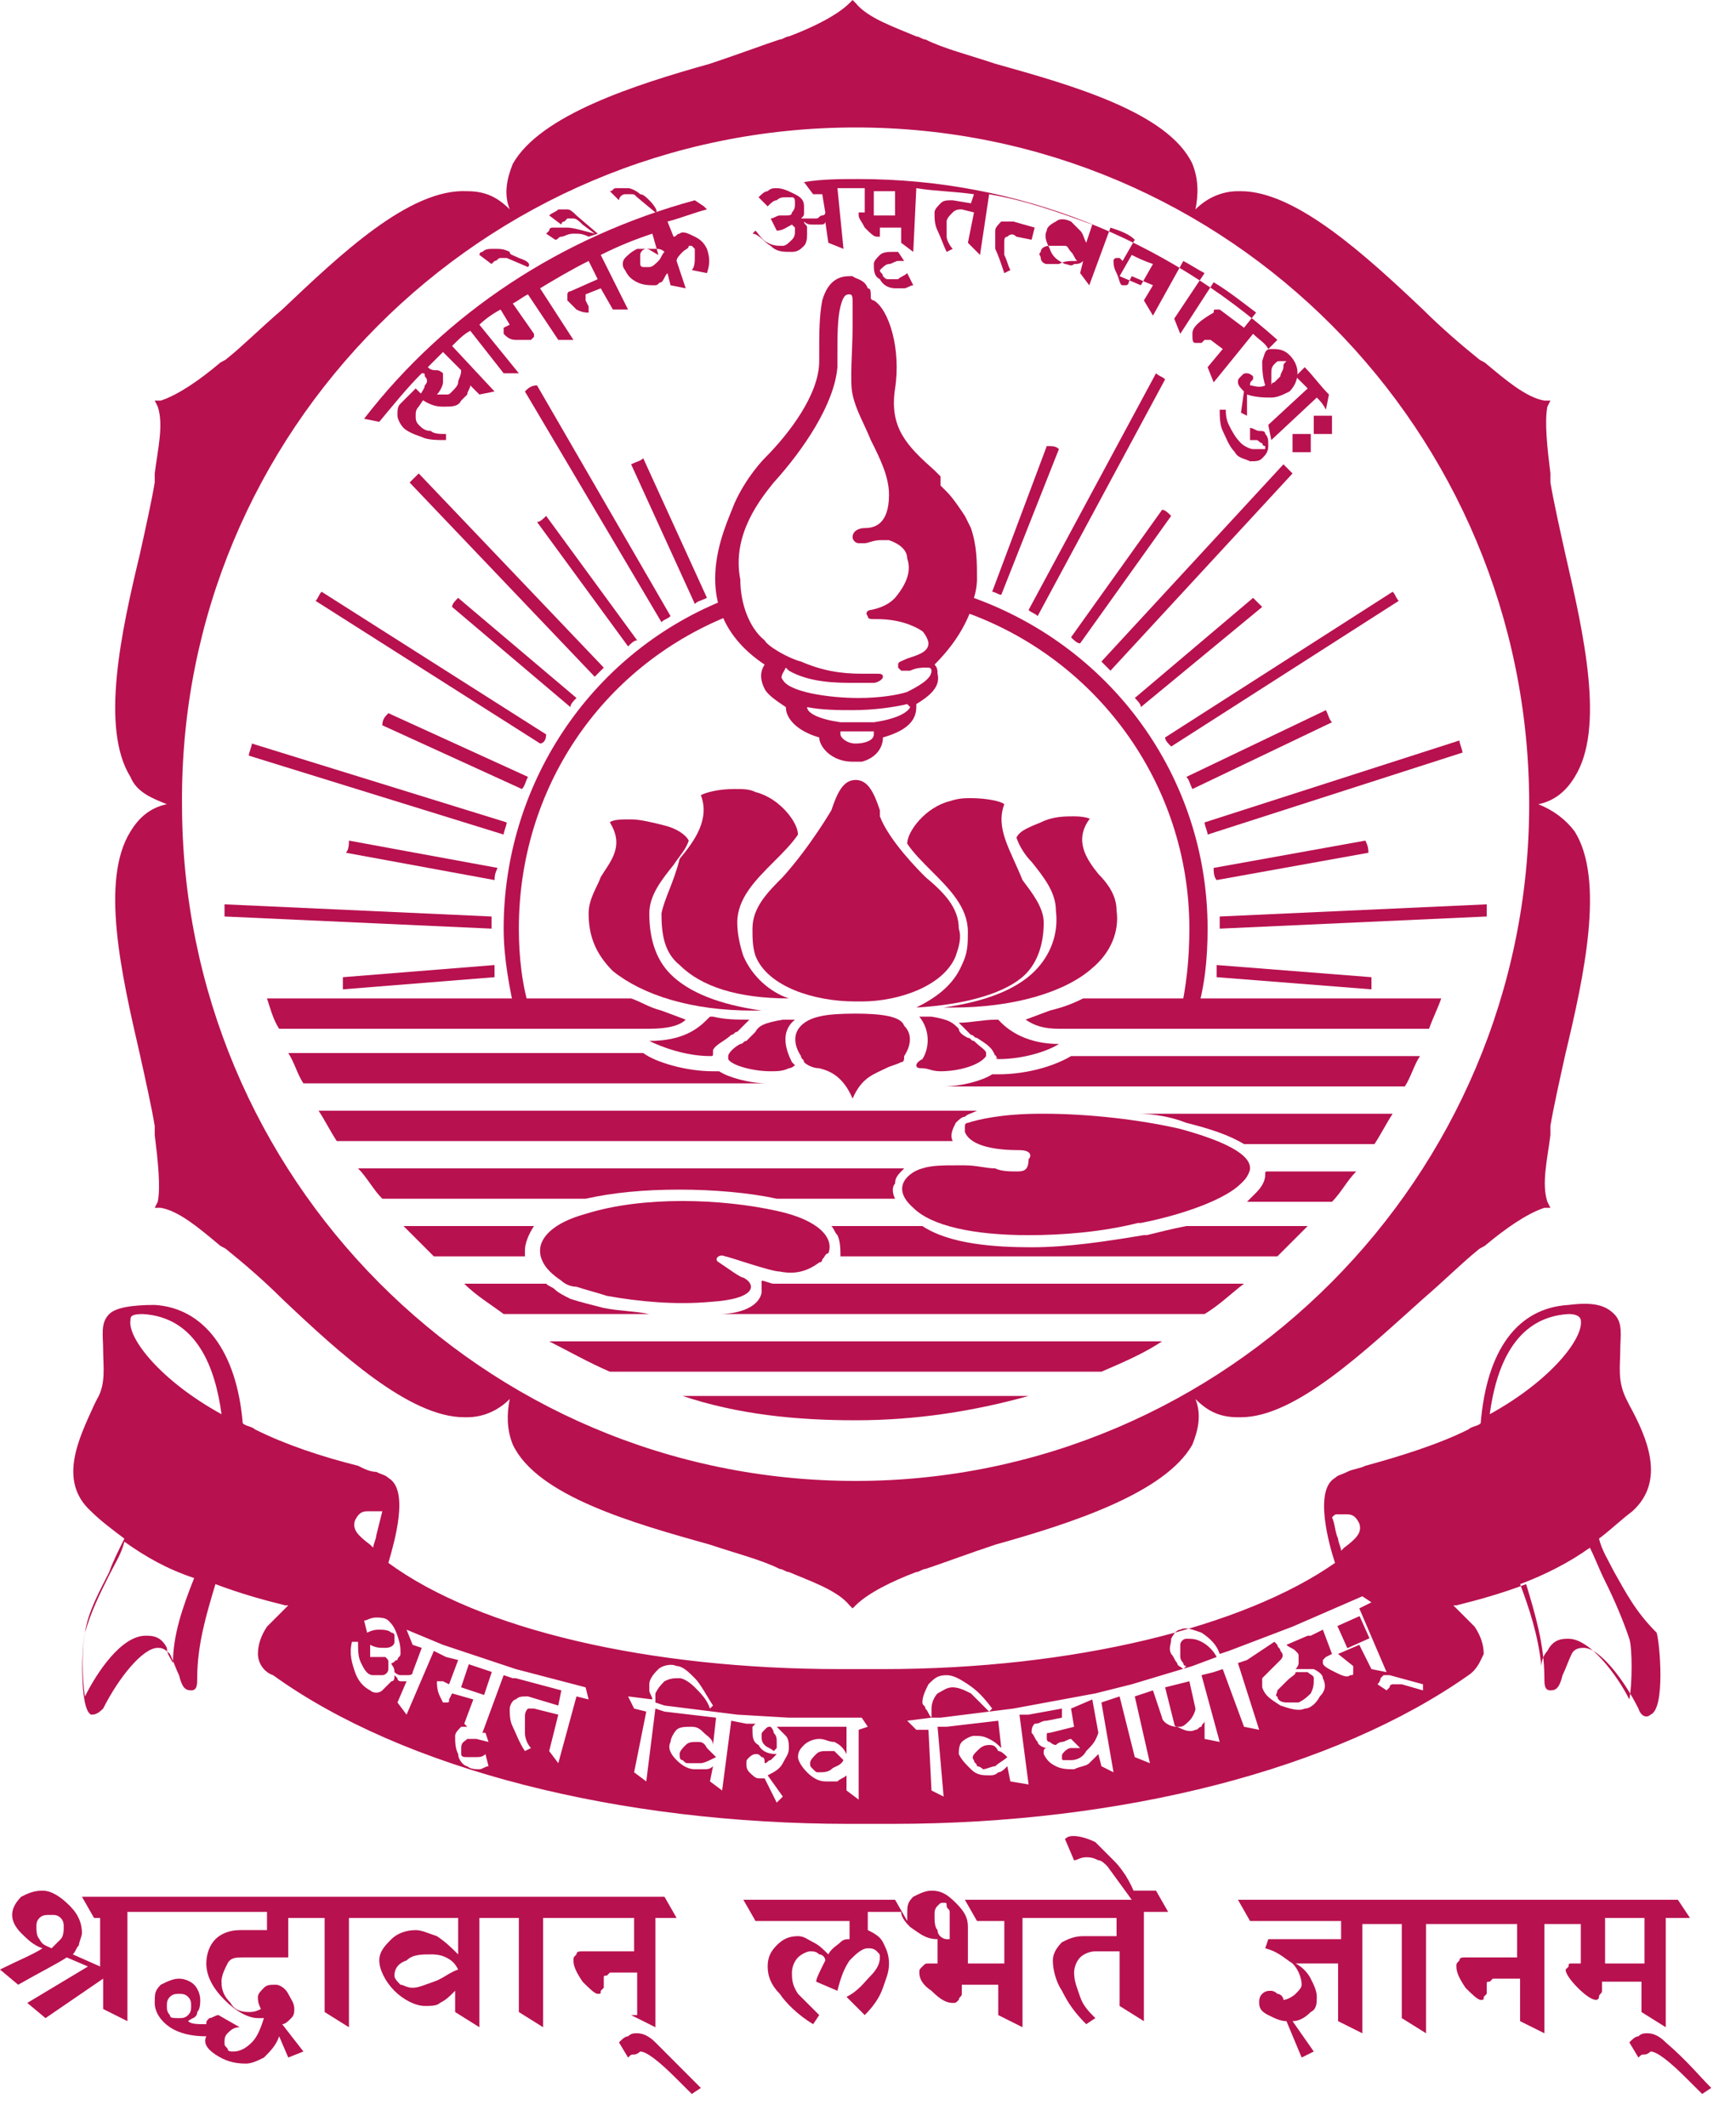 <svg width="40" height="49" viewBox="0 0 40 49" fill="none" xmlns="http://www.w3.org/2000/svg">
<path d="M24.189 23.277L23.63 23.486C23.84 23.626 24.049 23.696 24.399 23.696H24.469C24.539 23.696 24.609 23.696 24.609 23.696H32.928C32.998 23.486 33.138 23.207 33.208 22.997H24.958C24.678 23.137 24.469 23.207 24.189 23.277Z" fill="#B8114F"/>
<path d="M14.961 23.696C15.38 23.696 15.66 23.626 15.8 23.486L15.241 23.277C14.961 23.207 14.751 23.067 14.541 22.997H6.152C6.222 23.207 6.292 23.486 6.432 23.696H14.821C14.821 23.696 14.891 23.696 14.961 23.696Z" fill="#B8114F"/>
<path d="M24.679 24.325C24.329 24.535 23.7 24.745 23.001 24.745C22.931 24.745 22.861 24.745 22.861 24.745C22.651 24.885 22.162 25.024 21.742 25.024H32.369C32.509 24.815 32.578 24.535 32.718 24.325H24.679Z" fill="#B8114F"/>
<path d="M16.569 24.675C16.499 24.675 16.429 24.675 16.429 24.675C15.8 24.675 15.101 24.465 14.821 24.255H6.642C6.781 24.465 6.851 24.745 6.991 24.954H17.688C17.268 24.954 16.779 24.815 16.569 24.675Z" fill="#B8114F"/>
<path d="M3.845 18.524C3.495 18.594 3.216 18.803 3.006 19.153C2.307 20.271 2.796 22.438 3.216 24.256C3.356 24.885 3.495 25.514 3.565 25.933C3.565 26.003 3.565 26.073 3.565 26.143C3.635 26.702 3.705 27.331 3.635 27.681L3.565 27.82H3.705C4.125 27.89 4.614 28.31 5.033 28.659C5.103 28.729 5.173 28.729 5.243 28.799C5.593 29.079 6.082 29.498 6.502 29.918C7.83 31.176 9.438 32.644 10.696 32.644H10.766C11.116 32.644 11.465 32.504 11.745 32.224C11.675 32.574 11.675 32.923 11.815 33.273C12.374 34.461 14.611 35.09 16.359 35.579C16.988 35.789 17.547 35.929 17.967 36.139C18.037 36.139 18.107 36.209 18.177 36.209C18.666 36.418 19.295 36.628 19.575 36.977L19.645 37.047L19.715 36.977C19.994 36.698 20.554 36.418 21.113 36.209C21.183 36.209 21.253 36.139 21.323 36.139C21.742 35.999 22.301 35.789 22.931 35.579C24.678 35.09 26.846 34.391 27.475 33.273C27.615 32.923 27.684 32.574 27.545 32.224C27.824 32.504 28.104 32.644 28.523 32.644H28.593C29.852 32.644 31.46 31.106 32.788 29.918C33.277 29.498 33.697 29.079 34.046 28.799C34.116 28.729 34.186 28.729 34.256 28.659C34.676 28.31 35.165 27.96 35.584 27.82H35.724L35.654 27.681C35.515 27.261 35.654 26.702 35.724 26.143C35.724 26.073 35.724 26.003 35.724 25.933C35.794 25.514 35.934 24.885 36.074 24.256C36.493 22.508 36.983 20.271 36.284 19.153C36.074 18.873 35.794 18.663 35.445 18.524C35.794 18.454 36.074 18.244 36.284 17.895C36.983 16.776 36.493 14.609 36.074 12.792C35.934 12.163 35.794 11.534 35.724 11.114C35.724 11.044 35.724 10.974 35.724 10.905C35.654 10.345 35.584 9.716 35.654 9.367L35.724 9.227H35.584C35.165 9.157 34.676 8.738 34.256 8.388C34.186 8.318 34.116 8.318 34.046 8.248C33.697 7.969 33.208 7.549 32.788 7.13C31.46 5.872 29.852 4.404 28.593 4.404H28.523C28.174 4.404 27.824 4.544 27.545 4.823C27.615 4.474 27.615 4.124 27.475 3.775C26.916 2.586 24.678 1.957 22.931 1.468C22.301 1.258 21.742 1.118 21.323 0.909C21.253 0.909 21.183 0.839 21.113 0.839C20.623 0.629 19.994 0.419 19.715 0.07L19.645 0L19.575 0.07C19.295 0.35 18.736 0.629 18.177 0.839C18.107 0.839 18.037 0.909 17.967 0.909C17.547 1.049 16.988 1.258 16.359 1.468C14.611 1.957 12.444 2.656 11.815 3.775C11.675 4.124 11.605 4.474 11.745 4.823C11.465 4.544 11.186 4.404 10.766 4.404C9.438 4.334 7.83 5.872 6.502 7.13C6.012 7.549 5.593 7.969 5.243 8.248C5.173 8.318 5.103 8.318 5.033 8.388C4.614 8.738 4.125 9.087 3.705 9.227H3.565L3.635 9.367C3.775 9.786 3.635 10.345 3.565 10.905C3.565 10.974 3.565 11.044 3.565 11.114C3.495 11.534 3.356 12.163 3.216 12.792C2.796 14.539 2.307 16.776 3.006 17.895C3.146 18.244 3.495 18.384 3.845 18.524ZM19.715 2.936C28.314 2.936 35.235 9.926 35.235 18.524C35.235 27.121 28.244 34.111 19.715 34.111C11.116 34.111 4.194 27.121 4.194 18.524C4.125 9.926 11.116 2.936 19.715 2.936Z" fill="#B8114F"/>
<path d="M14.052 31.595H25.378C25.867 31.385 26.356 31.175 26.776 30.896H12.654C13.073 31.106 13.563 31.385 14.052 31.595Z" fill="#B8114F"/>
<path d="M19.715 32.714C21.113 32.714 22.441 32.504 23.7 32.154H15.73C16.988 32.574 18.317 32.714 19.715 32.714Z" fill="#B8114F"/>
<path d="M23.14 18.524C23.07 18.454 22.721 18.384 22.371 18.384C22.232 18.384 22.092 18.384 21.882 18.454C21.323 18.593 20.903 19.153 20.903 19.432C21.043 19.642 21.253 19.852 21.462 20.061C21.882 20.481 22.301 20.9 22.301 21.459C22.301 21.739 22.301 21.949 22.162 22.228C21.952 22.718 21.532 22.997 21.113 23.207C22.301 23.137 23.21 22.857 23.63 22.438C23.909 22.158 24.049 21.739 24.049 21.25C24.049 20.9 23.77 20.551 23.56 20.271C23.28 19.572 22.931 19.083 23.14 18.524Z" fill="#B8114F"/>
<path d="M24.748 18.803C24.539 18.803 24.259 18.803 23.98 18.943C23.63 19.083 23.49 19.153 23.42 19.293C23.49 19.502 23.63 19.712 23.77 19.852C24.049 20.201 24.329 20.551 24.329 20.97C24.399 21.529 24.189 22.019 23.84 22.368C23.42 22.788 22.721 23.067 21.742 23.207C21.812 23.207 21.882 23.207 21.952 23.207C23.35 23.207 24.539 22.858 25.168 22.298C25.587 21.949 25.797 21.459 25.727 20.97C25.727 20.621 25.517 20.341 25.308 20.131C25.028 19.782 24.748 19.362 25.098 18.873C25.168 18.873 25.028 18.803 24.748 18.803Z" fill="#B8114F"/>
<path d="M22.022 22.019C22.092 21.809 22.162 21.599 22.092 21.39C22.092 20.9 21.742 20.551 21.323 20.201C21.183 20.061 20.484 19.363 20.274 18.803V18.663C20.134 18.244 19.995 17.965 19.715 17.965C19.435 17.965 19.296 18.244 19.156 18.663C19.156 18.663 18.666 19.502 18.037 20.201C17.688 20.551 17.338 20.9 17.338 21.39C17.338 21.599 17.338 21.809 17.408 22.019C17.688 22.718 18.736 23.067 19.715 23.067H19.785H19.855C20.694 23.067 21.742 22.718 22.022 22.019Z" fill="#B8114F"/>
<path d="M15.241 21.04C15.241 21.529 15.31 21.949 15.66 22.228C16.149 22.718 16.988 22.997 18.177 22.997C17.757 22.858 17.338 22.508 17.128 22.019C17.058 21.809 16.988 21.529 16.988 21.25C16.988 20.691 17.408 20.271 17.827 19.852C18.037 19.642 18.247 19.432 18.387 19.223C18.387 18.943 17.967 18.384 17.408 18.244C17.268 18.174 17.128 18.174 16.918 18.174C16.569 18.174 16.289 18.244 16.149 18.314C16.359 18.873 16.009 19.363 15.66 19.782C15.52 20.341 15.31 20.691 15.241 21.04Z" fill="#B8114F"/>
<path d="M13.563 21.04C13.563 21.529 13.703 21.949 14.122 22.368C14.821 22.927 15.94 23.277 17.338 23.277C17.408 23.277 17.478 23.277 17.548 23.277C16.569 23.137 15.87 22.858 15.45 22.438C15.101 22.089 14.961 21.599 14.961 21.04C14.961 20.621 15.241 20.271 15.52 19.922C15.66 19.712 15.8 19.572 15.87 19.363C15.8 19.223 15.59 19.083 15.31 19.013C15.031 18.943 14.751 18.873 14.541 18.873C14.332 18.873 14.122 18.873 14.052 18.943C14.402 19.502 14.052 19.852 13.842 20.201C13.773 20.411 13.563 20.691 13.563 21.04Z" fill="#B8114F"/>
<path d="M16.848 23.836C16.918 23.836 16.918 23.766 16.988 23.766C17.058 23.696 17.128 23.626 17.198 23.556L17.268 23.486C16.988 23.486 16.709 23.486 16.429 23.417H16.359L16.289 23.486C16.079 23.696 15.73 23.976 14.961 23.976C15.241 24.116 15.8 24.325 16.359 24.325C16.429 24.325 16.429 24.325 16.429 24.255C16.429 24.186 16.429 24.186 16.429 24.186C16.499 24.046 16.709 23.976 16.848 23.836Z" fill="#B8114F"/>
<path d="M17.757 24.675C17.897 24.675 18.037 24.675 18.177 24.605C18.247 24.605 18.317 24.535 18.317 24.535L18.247 24.465C18.107 24.186 17.967 23.766 18.317 23.487C18.247 23.487 18.107 23.487 18.037 23.487C17.617 23.557 17.478 23.627 17.408 23.766C17.338 23.836 17.268 23.906 17.198 23.976C17.128 23.976 17.128 24.046 17.058 24.046C16.918 24.116 16.779 24.256 16.779 24.326V24.395C16.849 24.535 17.338 24.675 17.757 24.675Z" fill="#B8114F"/>
<path d="M19.715 23.347C19.016 23.347 18.666 23.417 18.456 23.626C18.247 23.836 18.317 24.116 18.456 24.325C18.456 24.395 18.526 24.395 18.526 24.465C18.596 24.535 18.736 24.605 18.876 24.605C19.156 24.675 19.435 24.815 19.645 25.304C19.855 24.815 20.134 24.745 20.414 24.605C20.554 24.535 20.624 24.535 20.764 24.465C20.833 24.465 20.833 24.395 20.833 24.325C20.973 24.116 21.043 23.836 20.833 23.626C20.764 23.417 20.344 23.347 19.715 23.347Z" fill="#B8114F"/>
<path d="M21.113 24.535C21.113 24.605 21.183 24.605 21.253 24.605C21.393 24.605 21.463 24.675 21.672 24.675C22.092 24.675 22.581 24.535 22.721 24.325V24.255C22.721 24.186 22.581 24.116 22.442 23.976C22.372 23.976 22.372 23.906 22.302 23.906C22.162 23.836 22.092 23.766 22.092 23.696C21.952 23.556 21.882 23.486 21.463 23.417C21.393 23.417 21.253 23.417 21.183 23.417C21.463 23.766 21.393 24.186 21.253 24.395C21.113 24.465 21.113 24.535 21.113 24.535Z" fill="#B8114F"/>
<path d="M23.001 24.395C23.63 24.395 24.189 24.186 24.399 24.046C23.7 24.046 23.28 23.766 23.07 23.557L23.001 23.487C23.001 23.487 23.001 23.487 22.931 23.487C22.651 23.487 22.371 23.557 22.092 23.557L22.162 23.627C22.232 23.696 22.302 23.766 22.371 23.836C22.441 23.836 22.441 23.906 22.511 23.906C22.721 24.046 22.861 24.116 22.931 24.326C22.931 24.256 22.931 24.326 23.001 24.395C22.931 24.395 22.931 24.326 23.001 24.395Z" fill="#B8114F"/>
<path d="M16.709 28.939C16.779 28.939 17.757 29.288 17.967 29.288C18.317 29.358 18.596 29.288 18.876 29.079C18.876 29.079 18.946 29.079 18.946 29.009C19.016 28.939 19.016 28.869 19.086 28.869C19.225 28.52 18.876 28.1 17.897 27.89C16.639 27.611 14.821 27.541 13.493 27.96C12.724 28.17 12.444 28.52 12.444 28.799C12.444 28.869 12.444 28.939 12.514 29.079C12.584 29.218 12.724 29.358 12.934 29.498C13.003 29.568 13.143 29.638 13.283 29.638C13.493 29.708 13.772 29.778 13.982 29.848C14.751 29.987 15.59 30.057 16.359 29.987C17.478 29.918 17.408 29.568 17.128 29.428C17.058 29.428 16.779 29.218 16.569 29.079C16.429 29.009 16.569 28.869 16.709 28.939Z" fill="#B8114F"/>
<path d="M17.548 29.498C17.548 29.498 17.548 29.568 17.548 29.498C17.548 29.638 17.548 29.708 17.548 29.777C17.478 30.127 16.988 30.267 16.569 30.267H27.755C28.104 30.057 28.384 29.777 28.663 29.568H17.827C17.757 29.568 17.617 29.498 17.548 29.498Z" fill="#B8114F"/>
<path d="M13.912 30.127C13.633 30.057 13.353 29.987 13.143 29.917C13.004 29.848 12.864 29.778 12.794 29.708C12.724 29.638 12.654 29.638 12.584 29.568H10.696C10.976 29.848 11.326 30.057 11.605 30.267H14.961C14.611 30.197 14.262 30.197 13.912 30.127Z" fill="#B8114F"/>
<path d="M21.952 26.283C21.882 26.143 21.952 26.003 22.022 25.863C22.092 25.793 22.162 25.723 22.232 25.723C22.302 25.654 22.371 25.654 22.511 25.584H7.341C7.48 25.793 7.62 26.073 7.76 26.283H21.952C22.022 26.283 22.022 26.283 21.952 26.283Z" fill="#B8114F"/>
<path d="M27.335 25.863C27.895 26.003 28.314 26.143 28.664 26.352H31.67C31.809 26.143 31.949 25.863 32.089 25.653H26.217C26.566 25.653 26.986 25.723 27.335 25.863Z" fill="#B8114F"/>
<path d="M29.153 27.052C29.153 27.191 29.083 27.331 28.943 27.471L28.873 27.541C28.803 27.611 28.803 27.611 28.733 27.681H30.691C30.901 27.471 31.04 27.191 31.25 26.982H29.223C29.153 26.982 29.153 26.982 29.153 27.052Z" fill="#B8114F"/>
<path d="M13.493 27.611C14.122 27.471 14.821 27.401 15.66 27.401C16.429 27.401 17.268 27.471 17.897 27.611H20.624C20.554 27.471 20.554 27.331 20.624 27.261C20.624 27.121 20.694 27.051 20.834 26.912H8.25C8.459 27.121 8.599 27.401 8.809 27.611H13.493Z" fill="#B8114F"/>
<path d="M12.095 28.799C12.095 28.659 12.164 28.449 12.304 28.24H9.298C9.508 28.449 9.787 28.729 9.997 28.939H12.095C12.095 28.869 12.095 28.869 12.095 28.799Z" fill="#B8114F"/>
<path d="M26.426 28.449H26.356C25.517 28.589 24.608 28.729 23.77 28.729C22.931 28.729 21.882 28.659 21.253 28.24H19.155C19.225 28.309 19.225 28.379 19.295 28.449C19.365 28.589 19.365 28.799 19.365 28.939H29.432C29.642 28.729 29.922 28.449 30.131 28.24H27.335C26.985 28.309 26.706 28.379 26.426 28.449Z" fill="#B8114F"/>
<path d="M23.42 26.982C23.28 26.982 23.071 26.982 22.931 26.912C22.721 26.912 22.511 26.842 22.232 26.842C22.162 26.842 22.092 26.842 22.022 26.842C21.742 26.842 21.463 26.842 21.253 26.912C20.973 26.982 20.484 27.331 21.043 27.82C21.463 28.24 22.441 28.45 23.7 28.45C24.469 28.45 25.378 28.38 26.217 28.17H26.287C27.335 27.96 28.244 27.611 28.594 27.261L28.663 27.191C28.733 27.121 28.803 26.982 28.803 26.912C28.803 26.772 28.733 26.422 27.195 26.003C26.287 25.793 25.098 25.653 24.049 25.653H23.98C23.071 25.653 22.511 25.793 22.302 25.863C22.232 25.863 22.232 25.933 22.232 25.933C22.232 25.933 22.232 26.003 22.232 26.073C22.372 26.422 23.001 26.492 23.49 26.492C23.77 26.492 23.77 26.632 23.7 26.702C23.7 26.982 23.56 26.982 23.42 26.982Z" fill="#B8114F"/>
<path d="M31.6 22.508L28.034 22.228C28.034 22.298 28.034 22.438 28.034 22.508L31.6 22.788C31.6 22.718 31.6 22.578 31.6 22.508Z" fill="#B8114F"/>
<path d="M31.46 19.362L27.964 19.991C27.964 20.061 27.964 20.201 28.034 20.271L31.53 19.642C31.53 19.572 31.53 19.502 31.46 19.362Z" fill="#B8114F"/>
<path d="M27.335 17.895C27.405 17.965 27.405 18.034 27.475 18.174L30.691 16.636C30.621 16.567 30.621 16.497 30.551 16.357L27.335 17.895Z" fill="#B8114F"/>
<path d="M29.083 13.98C29.013 13.91 28.943 13.84 28.873 13.771L26.147 16.077C26.217 16.147 26.287 16.217 26.287 16.287L29.083 13.98Z" fill="#B8114F"/>
<path d="M26.985 11.883C26.916 11.813 26.846 11.743 26.776 11.743L24.678 14.679C24.748 14.749 24.818 14.819 24.888 14.819L26.985 11.883Z" fill="#B8114F"/>
<path d="M23.071 13.7L24.399 10.345C24.329 10.275 24.259 10.275 24.119 10.275L22.861 13.631C22.931 13.631 23.001 13.7 23.071 13.7Z" fill="#B8114F"/>
<path d="M7.9 22.788L11.395 22.508C11.395 22.438 11.395 22.298 11.395 22.228L7.9 22.508C7.9 22.578 7.9 22.718 7.9 22.788Z" fill="#B8114F"/>
<path d="M11.465 19.991L8.04 19.362C8.04 19.432 8.04 19.572 7.97 19.642L11.396 20.271C11.396 20.201 11.396 20.131 11.465 19.991Z" fill="#B8114F"/>
<path d="M8.809 16.706L12.025 18.174C12.095 18.104 12.095 18.034 12.165 17.894L8.949 16.427C8.879 16.496 8.809 16.566 8.809 16.706Z" fill="#B8114F"/>
<path d="M13.283 16.077L10.556 13.771C10.486 13.84 10.417 13.91 10.417 13.98L13.143 16.287C13.143 16.217 13.213 16.147 13.283 16.077Z" fill="#B8114F"/>
<path d="M14.472 14.889C14.541 14.819 14.611 14.749 14.681 14.749L12.584 11.883C12.514 11.953 12.444 12.023 12.374 12.023L14.472 14.889Z" fill="#B8114F"/>
<path d="M16.289 13.77L14.821 10.555C14.751 10.625 14.681 10.625 14.542 10.695L16.01 13.91C16.08 13.84 16.15 13.84 16.289 13.77Z" fill="#B8114F"/>
<path d="M28.104 21.39L34.256 21.11C34.256 21.04 34.256 20.9 34.256 20.83L28.104 21.11C28.104 21.18 28.104 21.32 28.104 21.39Z" fill="#B8114F"/>
<path d="M27.825 19.223L33.697 17.335C33.697 17.265 33.627 17.126 33.627 17.056L27.755 18.943C27.755 19.013 27.825 19.153 27.825 19.223Z" fill="#B8114F"/>
<path d="M26.986 17.195L32.229 13.84C32.159 13.77 32.159 13.7 32.089 13.63L26.846 16.986C26.846 17.056 26.916 17.125 26.986 17.195Z" fill="#B8114F"/>
<path d="M29.782 10.905C29.712 10.835 29.642 10.765 29.572 10.695L25.378 15.238C25.448 15.308 25.517 15.378 25.587 15.448L29.782 10.905Z" fill="#B8114F"/>
<path d="M26.846 8.738C26.776 8.668 26.706 8.668 26.636 8.598L23.7 14.05C23.77 14.12 23.84 14.12 23.909 14.19L26.846 8.738Z" fill="#B8114F"/>
<path d="M11.326 21.11L5.173 20.83C5.173 20.9 5.173 21.04 5.173 21.11L11.326 21.39C11.326 21.32 11.326 21.18 11.326 21.11Z" fill="#B8114F"/>
<path d="M11.675 18.943L5.803 17.126C5.803 17.195 5.733 17.335 5.733 17.405L11.605 19.223C11.605 19.153 11.675 19.013 11.675 18.943Z" fill="#B8114F"/>
<path d="M12.584 16.916L7.41 13.63C7.341 13.7 7.341 13.77 7.271 13.84L12.444 17.125C12.514 17.125 12.584 17.056 12.584 16.916Z" fill="#B8114F"/>
<path d="M13.912 15.378L9.648 10.905C9.578 10.974 9.508 11.044 9.438 11.114L13.703 15.588C13.773 15.518 13.842 15.448 13.912 15.378Z" fill="#B8114F"/>
<path d="M12.095 9.017L15.241 14.33C15.31 14.26 15.38 14.26 15.45 14.19L12.374 8.877C12.234 8.877 12.164 8.947 12.095 9.017Z" fill="#B8114F"/>
<path d="M9.788 9.157L9.578 8.947L9.228 9.297C9.158 9.367 9.158 9.436 9.158 9.576C9.158 9.646 9.228 9.786 9.298 9.856C9.368 9.926 9.508 9.996 9.718 10.066C9.858 10.136 10.067 10.136 10.277 10.136V9.996C10.137 9.996 9.997 9.996 9.927 9.926C9.788 9.926 9.718 9.856 9.648 9.786C9.578 9.716 9.578 9.646 9.578 9.576C9.578 9.506 9.578 9.436 9.648 9.367L9.788 9.157Z" fill="#B8114F"/>
<path d="M11.396 6.011C11.465 6.011 11.465 5.942 11.535 5.942C11.605 5.942 11.605 5.942 11.675 5.942L12.165 6.151C12.234 6.081 12.165 6.011 11.955 5.942C11.815 5.872 11.745 5.872 11.745 5.802C11.605 5.732 11.535 5.732 11.396 5.732C11.256 5.732 11.186 5.732 11.116 5.802C11.046 5.802 11.046 5.872 11.046 5.872L11.325 6.081C11.325 6.081 11.325 6.081 11.396 6.011Z" fill="#B8114F"/>
<path d="M12.794 5.522C12.864 5.522 12.864 5.452 12.934 5.452C13.004 5.452 13.073 5.382 13.213 5.382C13.353 5.382 13.423 5.382 13.563 5.452L13.773 5.382L13.283 4.963C13.213 4.893 13.143 4.823 13.073 4.823C13.004 4.823 12.934 4.823 12.864 4.823C12.794 4.893 12.724 4.893 12.654 4.963L12.934 5.173C12.934 5.173 12.934 5.103 13.003 5.103L13.073 5.033C13.143 5.033 13.143 5.033 13.213 5.033C13.283 5.033 13.353 5.103 13.423 5.173L13.703 5.382C13.423 5.313 13.213 5.243 13.073 5.243C12.934 5.243 12.794 5.243 12.724 5.243C12.724 5.243 12.654 5.243 12.654 5.313L12.584 5.382L12.794 5.522C12.724 5.522 12.724 5.522 12.794 5.522Z" fill="#B8114F"/>
<path d="M9.717 8.598C9.787 8.598 9.787 8.598 9.787 8.668C9.857 8.738 9.857 8.807 9.787 8.877C9.787 8.947 9.717 9.017 9.648 9.157C9.857 9.297 9.997 9.367 10.207 9.367C10.417 9.367 10.556 9.367 10.626 9.227C10.696 9.157 10.696 9.157 10.766 9.087C10.766 9.017 10.836 8.947 10.836 8.877L11.046 9.087L11.395 9.017L10.417 7.969C10.556 7.829 10.696 7.689 10.836 7.619L11.605 8.598H11.955L11.046 7.479C11.186 7.34 11.395 7.2 11.535 7.13L11.745 7.479L11.605 7.549C11.605 7.549 11.605 7.549 11.605 7.619V7.689C11.675 7.759 11.745 7.829 11.885 7.829C12.024 7.829 12.164 7.829 12.234 7.829L12.304 7.759V7.689L11.815 6.99C11.955 6.92 12.024 6.85 12.164 6.78L12.864 7.829H13.213L12.444 6.641C12.793 6.431 13.143 6.221 13.563 6.011L13.772 6.431L13.143 6.71C13.073 6.71 13.073 6.78 13.073 6.78C13.073 6.85 13.073 6.85 13.073 6.92C13.143 6.99 13.213 7.06 13.283 7.13C13.423 7.2 13.493 7.2 13.563 7.2C13.563 7.2 13.563 7.2 13.563 7.13V7.06L13.493 6.92V6.85V6.78L13.842 6.641L14.122 7.13H14.471L13.842 5.872C14.262 5.662 14.611 5.522 15.031 5.382L15.171 5.872C15.031 5.802 14.961 5.732 14.891 5.732C14.821 5.732 14.751 5.732 14.681 5.732C14.541 5.802 14.471 5.872 14.402 5.942C14.332 6.011 14.332 6.151 14.402 6.221C14.471 6.361 14.541 6.431 14.681 6.501C14.821 6.571 14.961 6.571 15.101 6.571C15.171 6.571 15.171 6.501 15.24 6.501C15.31 6.431 15.31 6.361 15.38 6.291L15.45 6.571L15.8 6.641L15.59 6.011C15.59 5.942 15.66 5.872 15.73 5.802C15.8 5.732 15.87 5.732 15.87 5.662H15.94L16.009 5.732C16.009 5.802 16.009 5.872 16.009 5.942C16.009 6.011 16.009 6.151 15.94 6.221L16.289 6.291C16.359 6.081 16.359 5.942 16.289 5.732C16.219 5.592 16.149 5.522 16.009 5.452C15.87 5.382 15.73 5.312 15.66 5.382C15.59 5.382 15.59 5.452 15.52 5.452C15.59 5.382 15.59 5.382 15.52 5.452L15.38 5.103C15.66 5.033 16.009 4.893 16.289 4.823L16.219 4.753L16.009 4.613C12.933 5.452 10.277 7.2 8.389 9.646L8.739 9.716C9.088 9.297 9.368 8.947 9.717 8.598ZM15.171 6.011C15.101 6.081 15.031 6.151 14.961 6.151C14.891 6.151 14.891 6.151 14.821 6.151C14.751 6.151 14.751 6.081 14.751 6.081C14.751 6.011 14.751 5.942 14.751 5.872C14.751 5.802 14.821 5.732 14.891 5.732C14.961 5.732 15.031 5.732 15.101 5.732C15.171 5.732 15.24 5.732 15.31 5.802C15.24 5.872 15.24 5.942 15.171 6.011ZM10.207 8.108L10.626 8.528C10.626 8.668 10.556 8.738 10.556 8.807C10.556 8.877 10.486 8.947 10.417 9.017C10.347 9.087 10.347 9.087 10.277 9.087C10.207 9.087 10.137 9.087 10.067 9.087C10.137 9.017 10.207 8.877 10.207 8.807C10.207 8.738 10.207 8.668 10.207 8.598C10.207 8.598 10.137 8.528 10.067 8.528C9.997 8.528 9.927 8.528 9.857 8.458C9.927 8.388 10.067 8.248 10.207 8.108Z" fill="#B8114F"/>
<path d="M14.402 4.474C14.472 4.474 14.472 4.474 14.541 4.474C14.611 4.474 14.611 4.474 14.681 4.544L15.101 4.893C15.171 4.893 15.101 4.753 14.961 4.613C14.891 4.544 14.821 4.474 14.751 4.474C14.681 4.404 14.541 4.334 14.472 4.334C14.332 4.334 14.262 4.334 14.192 4.334C14.122 4.334 14.122 4.404 14.052 4.404L14.262 4.613C14.262 4.544 14.332 4.474 14.402 4.474Z" fill="#B8114F"/>
<path d="M20.484 6.081C20.554 6.081 20.624 6.011 20.694 6.011H20.833L20.694 5.802H20.554C20.484 5.802 20.344 5.802 20.274 5.872C20.204 5.941 20.134 6.011 20.134 6.081C20.134 6.221 20.134 6.361 20.274 6.431C20.344 6.571 20.484 6.64 20.624 6.64C20.694 6.64 20.764 6.64 20.833 6.64C20.903 6.64 20.973 6.571 21.043 6.571L20.903 6.291C20.833 6.361 20.764 6.361 20.694 6.431C20.624 6.431 20.554 6.431 20.484 6.431C20.414 6.431 20.414 6.431 20.344 6.361C20.344 6.291 20.274 6.291 20.274 6.221C20.344 6.151 20.414 6.081 20.484 6.081Z" fill="#B8114F"/>
<path d="M23.21 5.452C23.28 5.382 23.35 5.382 23.42 5.452L23.77 5.522L23.84 5.242L23.35 5.103C23.28 5.103 23.14 5.103 23.07 5.103C23.001 5.173 22.931 5.242 22.931 5.312C22.931 5.452 22.931 5.592 22.931 5.732C23.001 5.872 23.07 6.081 23.14 6.291L23.28 6.221C23.21 6.081 23.21 6.011 23.14 5.872C23.14 5.732 23.14 5.662 23.14 5.592C23.14 5.522 23.14 5.452 23.21 5.452Z" fill="#B8114F"/>
<path d="M29.293 8.039C29.153 8.039 29.153 8.108 29.083 8.318C29.083 8.458 29.083 8.668 29.153 8.877C29.013 8.947 28.873 8.877 28.803 8.877C28.803 8.807 28.803 8.807 28.873 8.738C28.873 8.668 28.873 8.668 28.873 8.668C28.873 8.668 28.803 8.598 28.733 8.598C28.663 8.598 28.663 8.598 28.594 8.668C28.524 8.738 28.524 8.738 28.524 8.807C28.524 8.877 28.594 8.947 28.663 9.017L28.594 9.506L28.733 9.576V9.087C28.943 9.157 29.153 9.157 29.293 9.157C29.433 9.157 29.572 9.087 29.712 9.017C29.922 8.807 29.992 8.458 29.712 8.178C29.572 8.039 29.433 8.039 29.293 8.039ZM29.572 8.458C29.572 8.528 29.502 8.598 29.502 8.668C29.433 8.738 29.433 8.738 29.363 8.807C29.293 8.807 29.293 8.877 29.293 8.877C29.293 8.738 29.293 8.668 29.293 8.598C29.293 8.528 29.293 8.458 29.363 8.388C29.433 8.318 29.433 8.318 29.502 8.318C29.572 8.318 29.572 8.318 29.642 8.318C29.572 8.388 29.572 8.388 29.572 8.458Z" fill="#B8114F"/>
<path d="M28.873 10.345C28.803 10.345 28.663 10.275 28.593 10.206C28.454 10.066 28.384 9.926 28.314 9.786C28.244 9.646 28.244 9.507 28.244 9.437H28.104C28.104 9.576 28.104 9.786 28.174 9.926C28.244 10.066 28.314 10.275 28.454 10.415C28.524 10.555 28.663 10.555 28.803 10.625C28.943 10.625 29.013 10.625 29.083 10.555C29.153 10.485 29.223 10.415 29.223 10.275C29.223 10.136 29.223 10.066 29.153 9.996C29.153 9.926 29.083 9.926 29.013 9.926C28.943 9.926 28.873 9.856 28.803 9.856V10.136C28.873 10.136 28.943 10.136 28.943 10.136C29.013 10.136 29.013 10.206 29.083 10.206C29.083 10.206 29.083 10.275 29.153 10.275V10.345C29.013 10.345 28.943 10.345 28.873 10.345Z" fill="#B8114F"/>
<path d="M17.758 5.662C17.897 5.802 18.037 5.802 18.247 5.802C18.387 5.802 18.457 5.732 18.526 5.662C18.596 5.592 18.596 5.452 18.596 5.382C18.596 5.312 18.596 5.312 18.596 5.243C18.596 5.173 18.526 5.173 18.526 5.103C18.596 5.173 18.666 5.173 18.736 5.173C18.806 5.173 18.876 5.173 18.876 5.173C18.946 5.173 19.016 5.173 19.016 5.103L19.086 5.592L19.435 5.732L19.296 4.334C19.505 4.334 19.645 4.334 19.855 4.334H19.925V4.893H19.855H19.785C19.785 4.893 19.785 4.893 19.785 4.963C19.785 5.033 19.855 5.103 19.925 5.243C20.064 5.382 20.134 5.452 20.204 5.452C20.204 5.452 20.204 5.452 20.274 5.452V5.382V5.243H20.764V5.592L21.043 5.802L21.113 4.334C21.533 4.404 21.952 4.404 22.442 4.474L22.372 4.683L21.952 4.613C21.812 4.613 21.742 4.613 21.672 4.683C21.603 4.753 21.533 4.823 21.533 4.893C21.533 5.033 21.533 5.173 21.603 5.312C21.672 5.452 21.742 5.662 21.812 5.802L21.952 5.732C21.882 5.662 21.812 5.522 21.812 5.452C21.812 5.312 21.812 5.243 21.812 5.103C21.812 5.033 21.882 4.963 21.952 4.893C22.022 4.823 22.092 4.823 22.162 4.823L22.442 4.893L22.302 5.592L22.581 5.872L22.791 4.474C23.63 4.613 24.399 4.893 25.168 5.173L25.028 5.592C24.958 5.452 24.958 5.382 24.888 5.312C24.819 5.243 24.749 5.173 24.679 5.103C24.539 5.033 24.399 5.033 24.329 5.103C24.189 5.173 24.119 5.243 24.119 5.312C24.049 5.452 24.119 5.592 24.189 5.732C24.259 5.942 24.399 6.011 24.539 6.081C24.609 6.081 24.679 6.151 24.749 6.081C24.819 6.081 24.888 6.081 24.958 6.011L24.888 6.291L25.098 6.571L25.587 5.243C25.797 5.312 26.007 5.382 26.147 5.522L25.867 6.011L25.797 5.942H25.727C25.727 5.942 25.657 5.942 25.657 6.011C25.657 6.081 25.657 6.151 25.727 6.291C25.797 6.431 25.797 6.571 25.867 6.571C25.867 6.571 25.867 6.571 25.937 6.571C25.937 6.571 26.007 6.571 26.007 6.501L26.077 6.361L26.566 6.571L26.357 6.92L26.566 7.27L27.265 6.011C27.405 6.081 27.615 6.221 27.755 6.291L27.056 7.34L27.195 7.689L27.965 6.501C28.314 6.71 28.664 6.99 28.943 7.2L28.664 7.549L28.104 7.13H28.034C27.965 7.13 27.965 7.13 27.965 7.2C27.475 7.479 27.475 7.619 27.475 7.689C27.475 7.829 27.475 7.899 27.545 7.899C27.545 7.899 27.545 7.899 27.615 7.899H27.685L27.755 7.829C27.755 7.829 27.755 7.829 27.825 7.829H27.895L28.174 8.039L27.825 8.458L27.965 8.807L28.873 7.689C29.013 7.829 29.153 7.899 29.223 8.039L29.433 7.829C26.846 5.522 23.49 4.124 19.785 4.124C19.365 4.124 18.946 4.124 18.526 4.194L18.736 4.474C18.806 4.474 18.876 4.474 18.946 4.474L19.016 4.893C19.016 4.963 18.946 4.963 18.946 4.963C18.876 4.963 18.876 5.033 18.806 5.033C18.736 5.033 18.666 5.033 18.596 5.033C18.526 5.033 18.526 5.033 18.457 5.033C18.526 4.963 18.526 4.963 18.526 4.893C18.526 4.823 18.526 4.753 18.526 4.753C18.526 4.613 18.457 4.544 18.317 4.474C18.177 4.404 18.037 4.334 17.897 4.334C17.827 4.334 17.758 4.334 17.688 4.404C17.618 4.404 17.548 4.474 17.478 4.544L17.688 4.753C17.758 4.683 17.827 4.613 17.897 4.613C17.967 4.544 18.037 4.544 18.107 4.544C18.177 4.544 18.247 4.544 18.247 4.544C18.317 4.544 18.317 4.613 18.317 4.683C18.317 4.753 18.317 4.823 18.247 4.893C18.247 4.963 18.177 4.963 18.107 4.963C18.037 4.963 18.037 4.963 17.967 4.963C17.897 4.963 17.827 5.033 17.758 5.033L17.897 5.312C18.037 5.312 18.107 5.243 18.247 5.173L18.317 5.243V5.312C18.317 5.382 18.317 5.452 18.247 5.522C18.177 5.592 18.107 5.662 18.037 5.662C17.897 5.662 17.827 5.662 17.688 5.592C17.548 5.522 17.478 5.382 17.408 5.312L17.338 5.382C17.478 5.382 17.618 5.592 17.758 5.662ZM24.399 6.081C24.259 6.081 24.189 6.081 24.119 6.081C24.049 6.081 23.98 6.011 23.98 5.942C23.98 5.872 23.91 5.872 23.98 5.802C23.98 5.732 24.049 5.662 24.189 5.662C24.329 5.662 24.399 5.662 24.539 5.662C24.609 5.662 24.609 5.732 24.679 5.802C24.749 5.872 24.749 5.942 24.819 6.011C24.609 6.011 24.539 6.011 24.399 6.081ZM26.077 5.872C26.217 5.942 26.357 6.011 26.566 6.081L26.287 6.571L25.797 6.361L26.077 5.872ZM20.134 4.404C20.274 4.404 20.484 4.404 20.624 4.404V4.963H20.134V4.404Z" fill="#B8114F"/>
<path d="M29.223 9.786L29.293 10.136L30.341 9.157C30.411 9.227 30.481 9.297 30.551 9.437L30.621 9.087C30.411 8.877 30.271 8.668 30.062 8.458L29.852 8.668C29.922 8.738 29.992 8.808 30.131 8.947L29.223 9.786Z" fill="#B8114F"/>
<path d="M30.202 9.996H29.782V10.415H30.202V9.996Z" fill="#B8114F"/>
<path d="M30.691 9.576H30.271V9.996H30.691V9.576Z" fill="#B8114F"/>
<path d="M14.541 46.414L15.101 46.694V44.177H15.59L15.31 43.688H12.724H12.584H11.256H11.116H8.249H8.11H6.781H6.642H3.076H3.006H1.888L2.167 44.177H2.307V45.295L1.678 45.016C1.748 44.946 1.748 44.876 1.818 44.806C1.818 44.736 1.888 44.596 1.888 44.527C1.888 44.317 1.818 44.107 1.608 43.898C1.398 43.688 1.188 43.548 0.979 43.548C0.769 43.548 0.629 43.618 0.489 43.688C0.35 43.828 0.28 43.967 0.28 44.107C0.28 44.247 0.35 44.387 0.489 44.527C0.629 44.666 0.769 44.806 0.979 44.876C0.769 45.016 0.419 45.156 0 45.365L0.419 45.715C0.909 45.435 1.328 45.226 1.538 45.086L2.027 45.295L0.629 46.134L1.049 46.484L2.377 45.575V46.274L2.936 46.554V44.037H3.356H3.496H6.152V44.457H5.523C5.313 44.457 5.103 44.527 4.964 44.666C4.824 44.806 4.754 45.016 4.754 45.226C4.754 45.505 4.894 45.785 5.173 46.064C5.453 46.344 5.733 46.484 5.942 46.484H6.012H6.082C6.012 46.694 5.942 46.903 5.803 47.043C5.663 47.183 5.523 47.253 5.383 47.253C5.313 47.253 5.243 47.253 5.243 47.183C5.173 47.113 5.173 47.113 5.173 47.043C5.173 46.973 5.173 46.903 5.243 46.833C5.313 46.763 5.383 46.694 5.523 46.694L5.034 46.414C4.964 46.414 4.894 46.484 4.824 46.484C4.754 46.554 4.754 46.554 4.754 46.624C4.544 46.624 4.404 46.624 4.334 46.554C4.404 46.484 4.544 46.484 4.544 46.344C4.614 46.274 4.614 46.134 4.614 46.064C4.614 45.925 4.544 45.785 4.474 45.715C4.404 45.645 4.265 45.575 4.125 45.575C3.985 45.575 3.845 45.645 3.705 45.715C3.565 45.855 3.565 45.925 3.565 46.134C3.565 46.344 3.705 46.554 3.915 46.694C4.125 46.833 4.404 46.903 4.754 46.903C4.684 47.043 4.754 47.183 4.964 47.323C5.173 47.462 5.383 47.532 5.663 47.532C5.803 47.532 5.942 47.462 6.082 47.392C6.222 47.253 6.362 47.113 6.432 46.903L6.642 47.392L6.991 47.253L6.502 46.624C6.572 46.624 6.642 46.554 6.711 46.484C6.781 46.414 6.781 46.344 6.781 46.274C6.781 46.134 6.711 46.064 6.642 45.925C6.572 45.785 6.432 45.715 6.362 45.715C6.222 45.715 6.152 45.715 6.082 45.785C6.012 45.855 5.942 45.925 5.942 45.995C5.942 46.064 5.942 46.134 6.012 46.274C5.873 46.344 5.803 46.344 5.733 46.344C5.523 46.344 5.383 46.274 5.313 46.134C5.173 45.995 5.103 45.855 5.103 45.645C5.103 45.505 5.173 45.365 5.243 45.226C5.313 45.086 5.453 45.086 5.593 45.086H6.642V44.177H6.991H7.131H7.48V46.344L8.04 46.694V44.177H8.459H8.599H10.556V45.016C10.417 44.876 10.277 44.736 10.067 44.596C9.857 44.527 9.718 44.457 9.578 44.457C9.368 44.457 9.158 44.527 9.018 44.666C8.879 44.806 8.739 44.946 8.739 45.156C8.739 45.365 8.879 45.645 9.088 45.855C9.298 46.064 9.578 46.204 9.788 46.204C9.927 46.204 10.067 46.204 10.137 46.134C10.277 46.064 10.347 45.995 10.487 45.855V46.344L11.046 46.694V44.177H11.465H11.605H11.955V46.344L12.514 46.694V44.177H12.934H13.073H14.611V44.946H13.423C13.353 44.946 13.283 44.946 13.283 45.016C13.213 45.086 13.213 45.086 13.213 45.156C13.213 45.295 13.283 45.435 13.423 45.645C13.563 45.785 13.703 45.925 13.772 45.925C13.842 45.925 13.842 45.925 13.842 45.855L13.912 45.785V45.575C13.912 45.505 13.912 45.505 13.982 45.505L14.052 45.435H14.681V46.414H14.541ZM1.398 44.666C1.328 44.736 1.258 44.806 1.188 44.876C1.049 44.806 0.979 44.806 0.909 44.666C0.839 44.596 0.839 44.457 0.839 44.387C0.839 44.317 0.839 44.247 0.909 44.177C0.979 44.107 1.049 44.107 1.188 44.107C1.258 44.107 1.328 44.107 1.398 44.177C1.468 44.247 1.468 44.317 1.468 44.387C1.468 44.457 1.468 44.596 1.398 44.666ZM3.915 46.414C3.845 46.344 3.845 46.274 3.845 46.204C3.845 46.134 3.845 46.064 3.915 45.995C3.985 45.925 4.055 45.925 4.125 45.925C4.195 45.925 4.265 45.925 4.334 45.995C4.404 46.064 4.404 46.134 4.404 46.204C4.404 46.274 4.404 46.344 4.334 46.414C4.265 46.484 4.195 46.484 4.125 46.484C3.985 46.484 3.915 46.484 3.915 46.414ZM9.997 45.645C9.788 45.715 9.648 45.785 9.508 45.785C9.368 45.785 9.298 45.715 9.228 45.715C9.158 45.645 9.088 45.575 9.088 45.505C9.088 45.365 9.158 45.226 9.368 45.156C9.508 45.016 9.718 45.016 9.927 45.016C9.997 45.016 10.137 45.016 10.277 45.086C10.417 45.156 10.487 45.226 10.556 45.365C10.347 45.435 10.207 45.575 9.997 45.645Z" fill="#B8114F"/>
<path d="M15.101 47.043C14.961 46.903 14.821 46.833 14.681 46.833C14.611 46.833 14.541 46.833 14.472 46.903C14.402 46.903 14.332 46.973 14.262 47.043L14.472 47.393C14.541 47.323 14.541 47.323 14.611 47.323C14.681 47.323 14.751 47.253 14.751 47.253C14.891 47.253 15.171 47.462 15.59 47.882L15.94 48.231L16.149 48.092C15.87 47.812 15.52 47.462 15.101 47.043Z" fill="#B8114F"/>
<path d="M26.077 43.758H23.98H23.84H22.232L22.511 44.247H23.141V45.226H22.302V44.387C22.302 44.177 22.232 44.037 22.022 43.828C21.812 43.618 21.672 43.548 21.463 43.548C21.323 43.548 21.183 43.618 21.043 43.688C20.904 43.828 20.904 43.898 20.904 44.107C20.904 44.177 20.904 44.177 20.904 44.247L20.624 43.758H17.128L17.408 44.247H19.575V44.666C19.505 44.666 19.435 44.666 19.365 44.736C19.296 44.806 19.156 44.876 19.086 45.016C18.946 44.876 18.876 44.806 18.736 44.736C18.596 44.666 18.526 44.596 18.387 44.596C18.177 44.596 18.037 44.666 17.897 44.806C17.758 44.946 17.688 45.086 17.688 45.295C17.688 45.505 17.758 45.715 17.967 45.925C18.107 46.134 18.387 46.414 18.736 46.624L18.876 46.414C18.666 46.204 18.526 46.064 18.387 45.925C18.247 45.715 18.247 45.575 18.247 45.435C18.247 45.295 18.317 45.156 18.387 45.086C18.457 45.016 18.596 44.946 18.666 44.946C18.736 44.946 18.806 44.946 18.876 45.016C18.946 45.016 19.016 45.086 19.016 45.156C18.876 45.435 18.806 45.575 18.806 45.645L19.296 45.855C19.365 45.575 19.435 45.365 19.575 45.156C19.715 45.016 19.855 44.876 19.995 44.876C20.065 44.876 20.134 44.876 20.204 44.946C20.274 45.016 20.274 45.016 20.274 45.086C20.274 45.226 20.204 45.365 20.065 45.505C19.925 45.645 19.785 45.855 19.505 45.995L19.925 46.414C20.134 46.204 20.274 45.995 20.344 45.785C20.414 45.575 20.484 45.435 20.484 45.226C20.484 45.016 20.414 44.876 20.344 44.736C20.274 44.596 20.134 44.527 19.995 44.457V44.037H20.764C20.764 44.177 20.904 44.317 20.973 44.387C21.183 44.527 21.323 44.666 21.603 44.666V45.226H21.393C21.323 45.226 21.323 45.226 21.253 45.295C21.183 45.365 21.183 45.365 21.183 45.435C21.183 45.575 21.253 45.715 21.463 45.855C21.672 46.064 21.812 46.134 21.952 46.134C22.022 46.134 22.022 46.134 22.092 46.064C22.092 45.995 22.162 45.995 22.162 45.925V45.715H23.001V46.414L23.56 46.694V44.177H23.98H24.119H25.727V44.596H24.958C24.749 44.596 24.609 44.666 24.469 44.736C24.329 44.876 24.259 45.016 24.259 45.156C24.259 45.365 24.329 45.645 24.469 45.855C24.609 46.134 24.749 46.344 25.028 46.624L25.238 46.484C25.098 46.344 24.958 46.204 24.888 45.995C24.819 45.785 24.749 45.645 24.749 45.435C24.749 45.295 24.819 45.156 24.888 45.086C24.958 45.016 25.098 44.946 25.238 44.946H25.797V46.204L26.357 46.554V44.037H26.916L26.636 43.548H26.077V43.758ZM21.812 44.666C21.742 44.666 21.603 44.596 21.603 44.457C21.533 44.387 21.533 44.247 21.533 44.107C21.533 44.037 21.533 43.967 21.603 43.898C21.672 43.828 21.672 43.828 21.742 43.828C21.812 43.828 21.812 43.828 21.812 43.898C21.812 43.967 21.882 43.967 21.882 44.037V44.666H21.812Z" fill="#B8114F"/>
<path d="M25.937 43.199C25.797 42.989 25.727 42.919 25.657 42.849C25.517 42.709 25.378 42.569 25.238 42.43C25.098 42.36 24.888 42.29 24.748 42.29C24.678 42.29 24.608 42.29 24.539 42.36L24.748 42.849C24.818 42.849 24.888 42.779 25.028 42.779C25.098 42.779 25.168 42.779 25.308 42.849C25.378 42.849 25.447 42.919 25.517 42.989L26.077 43.758C26.216 43.758 26.146 43.548 25.937 43.199Z" fill="#B8114F"/>
<path d="M37.822 46.344L38.381 46.694V44.177H38.94L38.661 43.758H35.724H35.585H33.138H32.998H31.67H31.53H28.524L28.803 44.247H30.901V44.666H29.223L29.153 44.876C29.433 44.946 29.572 45.086 29.782 45.226C29.922 45.365 29.992 45.575 29.992 45.715C29.992 45.785 29.922 45.855 29.852 45.925C29.782 45.995 29.642 46.064 29.572 46.064C29.572 45.995 29.502 45.925 29.433 45.925C29.363 45.855 29.293 45.855 29.293 45.855C29.223 45.855 29.153 45.855 29.083 45.925C29.013 45.995 29.013 46.064 29.013 46.134C29.013 46.274 29.083 46.344 29.223 46.414C29.363 46.484 29.502 46.554 29.642 46.554L29.992 47.392L30.271 47.253L29.782 46.554C29.922 46.554 30.062 46.484 30.201 46.344C30.341 46.274 30.341 46.134 30.341 45.995C30.341 45.855 30.271 45.715 30.201 45.575C30.132 45.435 29.992 45.295 29.852 45.226H30.831V46.554L31.39 46.833V44.317H31.809H31.949H32.299V46.484L32.858 46.833V44.317H33.278H33.417H34.956V45.086H33.767C33.697 45.086 33.627 45.086 33.627 45.156C33.557 45.226 33.557 45.226 33.557 45.295C33.557 45.435 33.627 45.575 33.767 45.785C33.907 45.925 34.047 46.064 34.117 46.064C34.187 46.064 34.187 46.064 34.187 45.995L34.256 45.925V45.715C34.256 45.645 34.256 45.645 34.326 45.645L34.396 45.575H35.025V46.554L35.585 46.833V44.317H35.864H36.004H36.424V45.226H36.214C36.144 45.226 36.144 45.226 36.144 45.295L36.074 45.365C36.074 45.435 36.144 45.575 36.354 45.785C36.563 45.995 36.703 46.064 36.773 46.064C36.773 46.064 36.843 46.064 36.843 45.995C36.843 45.925 36.913 45.925 36.913 45.855V45.645H37.822V46.344ZM36.983 45.226V44.177H37.892V45.226H36.983Z" fill="#B8114F"/>
<path d="M38.381 47.043C38.241 46.903 38.102 46.833 37.962 46.833C37.892 46.833 37.822 46.833 37.752 46.903C37.682 46.903 37.612 46.973 37.542 47.043L37.752 47.393C37.822 47.323 37.822 47.323 37.892 47.323C37.962 47.323 38.032 47.253 38.032 47.253C38.171 47.253 38.451 47.462 38.87 47.882L39.22 48.231L39.43 48.092C39.15 47.812 38.87 47.462 38.381 47.043Z" fill="#B8114F"/>
<path d="M17.618 15.308C17.478 15.518 17.548 15.728 17.618 15.867C17.688 16.007 17.897 16.147 18.107 16.287C18.107 16.566 18.387 16.846 18.876 16.986C18.876 17.196 19.156 17.545 19.645 17.545C19.715 17.545 19.785 17.545 19.855 17.545C20.134 17.475 20.344 17.265 20.344 16.986C20.834 16.846 21.113 16.636 21.113 16.287V16.217C21.463 16.007 21.672 15.797 21.602 15.518C21.602 15.448 21.602 15.378 21.533 15.308C22.022 14.819 22.302 14.33 22.441 13.84V13.77C22.511 13.561 22.511 13.351 22.511 13.351C22.511 12.932 22.511 12.582 22.372 12.163L22.232 11.883C22.092 11.673 21.952 11.464 21.812 11.324C21.742 11.254 21.742 11.254 21.672 11.184V10.974C21.602 10.905 21.602 10.905 21.533 10.835C20.903 10.275 20.484 9.856 20.624 8.947C20.764 8.039 20.484 7.13 20.134 6.92C20.134 6.92 20.064 6.92 20.064 6.85C20.064 6.71 20.064 6.641 19.994 6.641C19.925 6.431 19.715 6.431 19.645 6.361H19.575C19.365 6.361 19.086 6.431 18.946 6.92C18.876 7.27 18.876 7.689 18.876 8.108C18.876 8.178 18.876 8.248 18.876 8.318C18.876 9.087 18.177 9.996 17.618 10.555C17.618 10.555 17.198 10.974 16.919 11.604C16.709 12.163 15.73 14.05 17.618 15.308ZM19.715 17.126C19.505 17.126 19.365 16.986 19.365 16.916V16.846C19.435 16.846 19.505 16.846 19.575 16.846C19.645 16.846 19.715 16.846 19.785 16.846C19.925 16.846 19.994 16.846 20.134 16.846V16.916C20.134 17.056 19.925 17.126 19.715 17.126ZM20.134 16.636C20.064 16.636 19.994 16.636 19.925 16.636C19.855 16.636 19.785 16.636 19.785 16.636C19.645 16.636 19.505 16.636 19.365 16.636C18.876 16.566 18.596 16.427 18.596 16.287C18.946 16.357 19.365 16.357 19.645 16.357C20.134 16.357 20.624 16.287 20.903 16.217L20.973 16.287C20.903 16.427 20.624 16.566 20.134 16.636ZM17.827 11.114C18.526 10.345 19.226 9.297 19.295 8.458C19.295 8.388 19.295 8.318 19.295 8.178C19.295 7.759 19.295 7.34 19.365 7.06C19.435 6.78 19.505 6.78 19.575 6.78C19.645 6.78 19.645 6.85 19.645 6.99C19.645 7.06 19.645 7.27 19.645 7.549C19.645 8.039 19.575 8.807 19.645 9.087C19.715 9.437 19.925 9.786 20.064 10.136C20.274 10.555 20.484 10.974 20.484 11.394C20.484 12.093 20.134 12.163 19.925 12.163C19.785 12.163 19.645 12.233 19.645 12.372C19.645 12.442 19.715 12.512 19.785 12.512C19.785 12.512 19.855 12.512 19.925 12.512C19.994 12.512 20.134 12.442 20.274 12.442C20.344 12.442 20.414 12.442 20.484 12.442C20.694 12.512 20.903 12.652 20.903 12.862C20.973 13.071 20.973 13.351 20.624 13.77C20.554 13.84 20.414 13.98 20.064 14.05C19.994 14.05 19.925 14.12 19.994 14.19C19.994 14.26 20.064 14.26 20.134 14.26H20.204C20.694 14.26 21.043 14.399 21.253 14.539C21.323 14.609 21.393 14.749 21.393 14.819C21.393 15.029 21.113 15.098 20.903 15.168C20.764 15.238 20.694 15.238 20.694 15.308V15.378L20.764 15.448H20.834C20.834 15.448 20.903 15.448 20.973 15.448C21.113 15.378 21.253 15.378 21.323 15.378C21.393 15.378 21.393 15.378 21.393 15.378C21.463 15.378 21.463 15.448 21.463 15.448C21.463 15.588 21.323 15.728 20.903 15.937C20.694 16.007 20.274 16.077 19.785 16.077C19.086 16.077 18.177 15.937 18.037 15.658C17.967 15.588 18.037 15.518 18.107 15.378L18.177 15.448C18.666 15.728 19.295 15.728 19.645 15.728C19.855 15.728 20.064 15.728 20.134 15.728C20.204 15.728 20.344 15.658 20.344 15.588C20.344 15.518 20.274 15.518 20.204 15.518C20.204 15.518 20.204 15.518 20.134 15.518C20.064 15.518 19.925 15.518 19.855 15.518C19.365 15.518 18.946 15.448 18.456 15.238C18.177 15.168 17.688 14.889 17.618 14.749C17.268 14.469 17.058 13.91 17.058 13.351C16.849 12.303 17.548 11.464 17.827 11.114Z" fill="#B8114F"/>
<path d="M27.545 23.417L27.195 23.347C27.335 22.718 27.405 22.089 27.405 21.39C27.405 18.034 25.238 15.099 22.092 14.05L22.232 13.701C25.587 14.819 27.825 17.895 27.825 21.39C27.825 22.089 27.755 22.788 27.545 23.417Z" fill="#B8114F"/>
<path d="M11.885 23.417C11.745 22.788 11.605 22.089 11.605 21.39C11.605 18.104 13.563 15.098 16.639 13.84L16.779 14.19C13.842 15.378 11.955 18.174 11.955 21.39C11.955 22.019 12.025 22.718 12.234 23.347L11.885 23.417Z" fill="#B8114F"/>
<path d="M17.757 39.773C17.687 39.773 17.687 39.773 17.617 39.843C17.548 39.913 17.548 39.913 17.548 39.983C17.548 40.053 17.548 40.123 17.617 40.193C17.687 40.263 17.757 40.263 17.827 40.333L17.897 40.263C17.897 40.193 17.897 40.193 17.897 40.123C17.897 40.053 17.897 39.983 17.827 39.913C17.827 39.843 17.757 39.773 17.757 39.773Z" fill="#B8114F"/>
<path d="M19.085 40.333C18.946 40.333 18.876 40.333 18.806 40.402C18.736 40.472 18.666 40.542 18.666 40.612C18.666 40.682 18.666 40.682 18.736 40.752C18.806 40.822 18.806 40.822 18.876 40.822C18.946 40.822 19.085 40.822 19.155 40.752C19.225 40.682 19.365 40.682 19.435 40.542C19.365 40.472 19.295 40.402 19.225 40.333C19.225 40.333 19.155 40.333 19.085 40.333Z" fill="#B8114F"/>
<path d="M10.802 38.334L10.624 38.864L11.154 39.041L11.332 38.511L10.802 38.334Z" fill="#B8114F"/>
<path d="M16.079 40.123C15.94 40.123 15.87 40.123 15.8 40.193C15.73 40.263 15.66 40.333 15.66 40.402C15.66 40.472 15.66 40.542 15.73 40.542C15.8 40.612 15.8 40.612 15.87 40.612C15.94 40.612 16.079 40.612 16.149 40.612C16.219 40.612 16.359 40.542 16.499 40.472C16.429 40.402 16.359 40.333 16.289 40.263C16.219 40.123 16.149 40.123 16.079 40.123Z" fill="#B8114F"/>
<path d="M31.326 37.224L30.816 37.453L31.045 37.963L31.555 37.734L31.326 37.224Z" fill="#B8114F"/>
<path d="M29.433 38.934C29.433 39.004 29.363 39.074 29.433 39.074C29.433 39.144 29.503 39.214 29.642 39.214C29.712 39.214 29.852 39.214 29.922 39.214C30.062 39.144 30.132 39.074 30.202 39.004C30.271 38.865 30.271 38.795 30.271 38.655C30.271 38.585 30.202 38.585 30.132 38.515C30.062 38.515 29.992 38.515 29.852 38.515C29.852 38.585 29.782 38.585 29.642 38.725C29.503 38.865 29.433 38.934 29.433 38.934Z" fill="#B8114F"/>
<path d="M26.846 38.865L27.056 39.703C27.056 39.703 27.056 39.773 27.125 39.773H27.195C27.265 39.773 27.335 39.703 27.405 39.634C27.475 39.564 27.545 39.424 27.545 39.354L27.405 38.725L26.846 38.865Z" fill="#B8114F"/>
<path d="M22.791 40.193C22.651 40.193 22.581 40.263 22.511 40.333C22.441 40.402 22.372 40.472 22.441 40.542C22.441 40.612 22.511 40.612 22.511 40.682C22.581 40.682 22.651 40.752 22.651 40.752C22.721 40.752 22.861 40.682 22.931 40.682C23.001 40.612 23.14 40.542 23.21 40.472C23.14 40.402 23.071 40.333 23.001 40.333C22.931 40.193 22.861 40.193 22.791 40.193Z" fill="#B8114F"/>
<path d="M24.678 39.354L24.748 39.773L24.189 39.913C24.119 39.913 24.119 39.913 24.119 39.983V40.053C24.119 40.053 24.119 40.123 24.189 40.123C24.189 40.123 24.259 40.193 24.329 40.193C24.329 40.193 24.399 40.123 24.469 40.123C24.539 40.123 24.609 40.053 24.678 40.053L24.888 40.263H24.678C24.609 40.263 24.539 40.333 24.539 40.333C24.469 40.403 24.469 40.403 24.469 40.472C24.469 40.542 24.469 40.542 24.539 40.542C24.609 40.542 24.609 40.542 24.678 40.542C24.818 40.542 24.958 40.472 25.028 40.333C25.168 40.193 25.238 40.123 25.308 39.913L25.168 39.144L24.678 39.354Z" fill="#B8114F"/>
<path d="M37.193 36.209C37.053 35.929 36.913 35.719 36.843 35.44C37.123 35.23 37.333 35.02 37.612 34.81C38.381 34.111 37.962 33.133 37.542 32.364L37.472 32.224C37.263 31.805 37.333 31.455 37.333 31.106C37.333 30.756 37.402 30.477 37.193 30.267C36.983 30.057 36.703 29.987 36.144 30.057C34.956 30.127 34.256 31.106 34.117 32.783C34.047 32.853 33.907 32.853 33.837 32.923C33.138 33.273 32.229 33.552 31.46 33.762C31.32 33.832 31.18 33.832 31.041 33.902C30.901 33.972 30.831 33.972 30.761 34.042C30.271 34.321 30.621 35.579 30.761 35.999C28.664 37.467 24.749 38.445 20.344 38.445C20.204 38.445 20.064 38.445 19.855 38.445C19.715 38.445 19.575 38.445 19.365 38.445C14.961 38.445 11.046 37.537 8.949 35.999C9.089 35.51 9.438 34.321 8.949 34.042C8.879 33.972 8.809 33.972 8.669 33.902C8.529 33.902 8.389 33.832 8.25 33.762C7.411 33.552 6.572 33.273 5.873 32.923C5.803 32.853 5.663 32.853 5.593 32.783C5.453 31.106 4.684 30.127 3.566 30.057C3.006 30.057 2.657 30.127 2.517 30.267C2.307 30.477 2.377 30.756 2.377 31.106C2.377 31.455 2.447 31.875 2.237 32.224L2.167 32.364C1.818 33.133 1.328 34.111 2.097 34.81C2.307 35.02 2.587 35.23 2.866 35.44C2.727 35.719 2.587 35.999 2.517 36.209C2.307 36.628 2.028 37.117 1.958 37.606C1.888 37.816 1.818 39.354 2.097 39.494C2.167 39.494 2.237 39.494 2.377 39.354C2.727 38.655 3.286 37.956 3.635 37.956C3.705 37.956 3.775 37.956 3.915 38.096C3.985 38.236 4.055 38.445 4.125 38.585C4.195 38.865 4.265 38.935 4.405 38.935C4.544 38.935 4.544 38.795 4.544 38.655C4.544 37.886 4.754 37.187 4.964 36.488C5.523 36.698 6.012 36.838 6.572 36.977C6.572 36.977 6.572 36.977 6.642 36.977L6.572 37.047C6.432 37.187 6.152 37.467 6.152 37.467C6.012 37.676 5.943 37.886 5.943 38.096C5.943 38.306 6.082 38.515 6.292 38.585C9.298 40.752 14.262 42.01 19.575 42.01C19.715 42.01 19.855 42.01 20.064 42.01C20.204 42.01 20.414 42.01 20.554 42.01C25.867 42.01 30.761 40.752 33.837 38.585C34.047 38.445 34.117 38.236 34.187 38.096C34.187 37.886 34.117 37.676 33.977 37.467C33.977 37.467 33.767 37.257 33.557 37.047L33.487 36.977C33.487 36.977 33.487 36.977 33.557 36.977C34.117 36.838 34.606 36.698 35.165 36.488C35.375 37.187 35.585 37.886 35.585 38.655C35.585 38.795 35.585 38.935 35.725 38.935C35.864 38.935 35.934 38.865 36.004 38.585C36.074 38.445 36.144 38.236 36.214 38.096C36.284 37.956 36.424 37.956 36.494 37.956C36.843 37.956 37.402 38.655 37.752 39.354C37.822 39.564 37.962 39.564 38.032 39.494C38.381 39.354 38.241 37.816 38.171 37.606C37.682 37.117 37.472 36.698 37.193 36.209ZM3.985 38.306C3.915 38.166 3.845 38.096 3.845 37.956C3.705 37.676 3.496 37.676 3.356 37.676C2.797 37.676 2.237 38.515 1.958 39.074C1.888 38.725 1.888 37.886 1.958 37.606C2.097 37.117 2.307 36.698 2.517 36.278C2.657 35.999 2.797 35.789 2.866 35.51C3.356 35.859 3.845 36.139 4.474 36.348C4.195 37.047 3.985 37.676 3.985 38.306ZM3.006 30.407C3.006 30.337 3.006 30.267 3.286 30.267C4.544 30.337 4.964 31.525 5.104 32.574C3.705 31.805 2.936 30.826 3.006 30.407ZM8.669 35.37C8.669 35.44 8.599 35.579 8.599 35.649L8.529 35.579C8.25 35.37 8.11 35.23 8.18 35.02C8.25 34.88 8.32 34.81 8.459 34.81C8.529 34.81 8.599 34.81 8.669 34.81C8.739 34.81 8.809 34.81 8.809 34.81L8.669 35.37ZM10.137 39.074C10.067 38.935 10.067 38.795 10.067 38.725C10.067 38.725 10.067 38.725 10.137 38.725H10.207L10.347 38.795L10.557 38.236L10.277 38.166L9.997 38.026L9.368 39.494L9.158 39.214L9.368 38.725H9.298H9.228C9.228 38.725 9.158 38.725 9.158 38.655L9.089 38.585C9.089 38.655 9.089 38.725 9.019 38.725C8.949 38.795 8.879 38.865 8.809 38.935C8.739 39.005 8.599 39.005 8.529 38.935C8.389 38.865 8.25 38.725 8.18 38.515C8.11 38.306 8.04 38.096 8.11 37.816H8.25C8.25 38.026 8.25 38.166 8.32 38.306C8.389 38.445 8.459 38.585 8.599 38.585C8.669 38.585 8.739 38.585 8.809 38.585C8.879 38.585 8.949 38.515 8.949 38.445C8.949 38.445 8.949 38.375 8.949 38.306C8.949 38.236 8.949 38.236 8.879 38.166C8.809 38.166 8.669 38.166 8.529 38.166V37.886C8.669 37.956 8.739 37.956 8.879 37.956C9.019 37.956 9.089 37.886 9.089 37.816C9.089 37.746 9.089 37.746 9.089 37.676C9.089 37.606 9.019 37.606 9.019 37.606C8.949 37.537 8.809 37.537 8.739 37.537C8.669 37.537 8.599 37.537 8.459 37.606L8.389 37.327C8.459 37.327 8.529 37.257 8.669 37.257C8.739 37.257 8.879 37.257 8.949 37.327C9.019 37.397 9.089 37.467 9.158 37.676C9.228 37.886 9.228 37.956 9.228 38.096C9.228 38.166 9.158 38.166 9.158 38.236C9.089 38.236 9.089 38.306 9.019 38.306C9.019 38.375 9.089 38.375 9.089 38.515C9.089 38.515 9.158 38.585 9.228 38.585C9.298 38.585 9.368 38.585 9.368 38.585C9.438 38.585 9.508 38.585 9.508 38.515L9.718 37.956L9.508 37.886L9.368 37.537L10.207 37.886L11.885 38.445L13.493 38.865L13.563 39.144L13.283 39.074L12.864 40.612L12.654 40.333L12.864 39.494L12.304 39.354C12.235 39.354 12.235 39.354 12.165 39.354C12.095 39.424 12.095 39.494 12.095 39.564C12.095 39.703 12.095 39.773 12.095 39.913C12.095 40.053 12.165 40.193 12.235 40.263L12.095 40.333C11.955 40.123 11.885 39.913 11.815 39.773C11.745 39.634 11.745 39.494 11.745 39.354C11.745 39.284 11.815 39.144 11.885 39.144C11.955 39.074 12.025 39.074 12.165 39.074L12.864 39.284L12.934 38.935L11.885 38.655H11.815L11.605 38.585L11.116 39.913H11.186L11.256 40.123L10.976 40.053C10.906 40.053 10.836 40.053 10.766 40.053C10.697 40.123 10.627 40.123 10.627 40.263C10.627 40.333 10.627 40.333 10.627 40.403C10.627 40.472 10.697 40.472 10.766 40.472C10.836 40.472 10.906 40.472 10.976 40.472C11.046 40.472 11.116 40.472 11.186 40.403L11.256 40.682C11.186 40.682 11.116 40.752 11.046 40.752C10.976 40.752 10.836 40.752 10.766 40.682C10.697 40.682 10.557 40.542 10.557 40.403C10.487 40.263 10.487 40.123 10.487 39.983C10.487 39.913 10.557 39.843 10.627 39.773C10.697 39.773 10.766 39.773 10.766 39.773L10.697 39.703L10.906 39.144L10.417 39.005L10.347 39.144C10.347 39.214 10.347 39.214 10.277 39.214H10.207L10.137 39.074ZM19.785 39.843V41.451L19.505 41.241V40.892C19.435 40.962 19.365 40.962 19.296 41.032C19.156 41.032 19.086 41.032 19.016 41.032C18.876 41.032 18.736 40.962 18.596 40.822C18.457 40.682 18.387 40.542 18.387 40.472C18.387 40.333 18.457 40.263 18.526 40.193C18.596 40.123 18.736 40.053 18.876 40.053C19.016 40.053 19.086 40.123 19.226 40.123C19.365 40.193 19.435 40.263 19.505 40.403V39.773H18.317H17.897C17.967 39.843 18.037 39.913 18.107 39.983C18.177 40.053 18.177 40.193 18.177 40.263C18.177 40.403 18.107 40.472 18.037 40.612C17.967 40.752 17.827 40.822 17.688 40.892L18.037 41.381L17.897 41.521L17.618 40.962C17.618 40.962 17.618 40.962 17.548 40.962H17.478C17.408 40.962 17.338 40.892 17.268 40.822C17.198 40.752 17.198 40.682 17.198 40.612C17.198 40.542 17.198 40.542 17.268 40.472C17.268 40.472 17.338 40.403 17.408 40.403C17.478 40.403 17.478 40.403 17.548 40.472C17.618 40.472 17.618 40.542 17.618 40.612C17.688 40.612 17.688 40.542 17.758 40.542C17.827 40.472 17.827 40.472 17.897 40.403C17.688 40.403 17.548 40.333 17.478 40.193C17.338 40.123 17.338 39.983 17.338 39.843V39.773L17.408 39.703H17.198L16.849 39.634L16.639 41.241L16.359 41.032L16.429 40.682C16.359 40.752 16.289 40.752 16.219 40.752C16.149 40.752 16.08 40.752 16.01 40.752C15.87 40.752 15.73 40.682 15.59 40.542C15.45 40.403 15.38 40.263 15.45 40.123C15.45 40.053 15.52 39.913 15.59 39.843C15.66 39.773 15.8 39.773 15.94 39.773C16.08 39.773 16.149 39.843 16.219 39.913C16.289 39.983 16.429 40.053 16.429 40.193L16.499 39.564L15.311 39.424L15.101 39.354L14.891 41.032L14.611 40.822L14.891 39.424L14.611 39.354L14.472 39.074L15.031 39.144C15.031 39.074 14.961 39.005 14.961 38.935C14.961 38.865 14.961 38.795 14.961 38.795C14.961 38.655 15.101 38.515 15.171 38.445C15.241 38.375 15.45 38.306 15.59 38.375C15.73 38.375 15.87 38.515 16.01 38.655C16.149 38.795 16.289 39.074 16.429 39.284L16.359 39.354C16.289 39.144 16.149 39.005 16.01 38.865C15.87 38.725 15.73 38.655 15.66 38.655C15.52 38.655 15.45 38.655 15.311 38.725C15.241 38.795 15.171 38.865 15.101 39.005C15.101 39.074 15.101 39.144 15.101 39.214L15.311 39.284L16.988 39.494L18.177 39.564H19.855L19.995 39.773L19.785 39.843ZM30.831 34.88C30.901 34.88 30.971 34.88 31.041 34.88C31.18 34.88 31.25 34.95 31.32 35.09C31.39 35.3 31.25 35.44 30.971 35.649L30.901 35.719C30.901 35.649 30.831 35.51 30.831 35.44C30.761 35.3 30.761 35.09 30.691 34.95C30.761 34.88 30.761 34.88 30.831 34.88ZM31.18 38.375C31.18 38.445 31.18 38.445 31.18 38.515C31.18 38.585 31.18 38.585 31.11 38.585C31.041 38.655 30.901 38.585 30.761 38.515C30.621 38.445 30.481 38.375 30.481 38.306V38.236L30.551 38.166L30.691 38.096L30.481 37.537L30.202 37.676H30.132L29.642 37.886C29.712 37.956 29.782 37.956 29.852 38.026C29.922 38.096 29.922 38.096 29.922 38.166C29.922 38.236 29.922 38.236 29.922 38.306C29.922 38.375 29.852 38.445 29.852 38.445C29.992 38.445 30.132 38.445 30.271 38.445C30.411 38.515 30.481 38.585 30.481 38.655C30.551 38.795 30.551 38.935 30.411 39.074C30.341 39.214 30.202 39.354 30.062 39.354C29.922 39.424 29.712 39.354 29.503 39.284C29.293 39.144 29.153 39.074 29.083 38.865C29.083 38.795 29.083 38.725 29.083 38.655C29.153 38.585 29.223 38.515 29.293 38.445C29.363 38.375 29.433 38.306 29.503 38.236C29.572 38.166 29.572 38.096 29.503 38.026C29.503 37.956 29.433 37.956 29.433 37.886L29.363 37.816L28.733 38.236L28.524 38.306L29.013 39.843L28.664 39.773L28.174 38.445L27.965 38.515L27.685 38.585L28.104 40.123L27.755 40.053V39.634C27.755 39.703 27.685 39.703 27.685 39.773C27.615 39.773 27.615 39.843 27.545 39.843C27.405 39.913 27.265 39.843 27.125 39.773C26.916 39.773 26.776 39.634 26.776 39.564L26.566 38.935L26.357 39.005L26.147 39.074L26.496 40.612L26.147 40.472L25.797 39.074L25.587 39.144L25.378 39.214L25.657 40.822L25.378 40.682L25.308 40.403C25.238 40.472 25.168 40.542 25.098 40.612C25.028 40.682 24.888 40.682 24.749 40.752C24.609 40.752 24.469 40.752 24.329 40.682C24.189 40.612 24.119 40.542 24.049 40.403V40.333C24.049 40.333 24.049 40.263 24.119 40.263C24.049 40.263 23.91 40.193 23.91 40.123C23.84 40.053 23.84 39.983 23.77 39.913C23.77 39.843 23.77 39.773 23.84 39.703C23.98 39.703 23.98 39.634 24.119 39.634L24.469 39.564V39.354L23.7 39.494H23.49L23.7 41.102L23.28 41.032L23.21 40.682C23.141 40.752 23.071 40.822 23.001 40.822C22.931 40.892 22.861 40.892 22.791 40.892C22.651 40.892 22.511 40.892 22.372 40.752C22.232 40.612 22.162 40.542 22.092 40.403C22.092 40.333 22.092 40.193 22.162 40.123C22.232 40.053 22.372 39.983 22.442 39.983C22.581 39.983 22.651 39.983 22.791 40.053C22.931 40.123 23.001 40.193 23.071 40.263L23.001 39.634L21.812 39.773H21.603L21.742 41.381L21.463 41.241L21.393 39.843H21.113L20.904 39.634L21.463 39.564C21.393 39.494 21.393 39.424 21.323 39.354C21.323 39.284 21.253 39.284 21.253 39.214C21.253 39.074 21.323 38.935 21.393 38.795C21.533 38.655 21.603 38.585 21.812 38.585C21.952 38.585 22.092 38.655 22.302 38.795C22.511 38.935 22.651 39.074 22.861 39.354L22.791 39.424C22.651 39.284 22.511 39.144 22.372 39.005C22.232 38.935 22.092 38.865 21.952 38.865C21.812 38.865 21.742 38.935 21.603 39.005C21.533 39.074 21.463 39.214 21.463 39.354C21.463 39.424 21.463 39.494 21.463 39.564H21.672L23.35 39.354L25.238 39.005L26.077 38.795L27.475 38.375L28.034 38.166C27.965 38.026 27.825 37.886 27.685 37.816C27.545 37.746 27.475 37.746 27.335 37.746C27.265 37.746 27.195 37.816 27.195 37.886C27.195 37.956 27.195 38.026 27.195 38.166C27.195 38.166 27.195 38.236 27.265 38.306C27.265 38.375 27.335 38.375 27.335 38.375L27.265 38.445C27.195 38.375 27.125 38.375 27.125 38.306C27.056 38.236 27.056 38.166 26.986 38.096C26.916 37.956 26.986 37.886 26.986 37.746C27.056 37.606 27.125 37.537 27.195 37.537C27.335 37.467 27.475 37.537 27.685 37.606C27.895 37.746 28.034 37.886 28.104 38.096L28.314 38.026L29.782 37.467L31.39 36.768L31.6 36.907L31.32 37.047L31.949 38.515L31.6 38.445L31.32 37.886L30.831 38.096L31.18 38.375ZM32.788 38.935L32.299 38.795C32.299 38.795 32.229 38.795 32.159 38.795H32.089C32.089 38.795 32.019 38.795 32.019 38.865L31.949 38.935L31.74 38.795C31.74 38.795 31.81 38.725 31.81 38.655L31.88 38.585H31.949H32.019L32.788 38.795V38.935ZM34.326 32.574C34.466 31.525 34.886 30.337 36.144 30.267C36.424 30.267 36.424 30.407 36.424 30.407C36.494 30.826 35.725 31.805 34.326 32.574ZM37.542 39.144C37.263 38.585 36.633 37.746 36.144 37.746C36.004 37.746 35.794 37.746 35.655 38.026C35.585 38.096 35.515 38.236 35.515 38.375C35.445 37.676 35.235 37.047 35.026 36.488C35.585 36.278 36.144 35.999 36.633 35.649C36.773 35.929 36.843 36.139 36.983 36.418C37.193 36.838 37.402 37.327 37.542 37.746C37.612 37.956 37.612 38.795 37.542 39.144Z" fill="#B8114F"/>
</svg>
